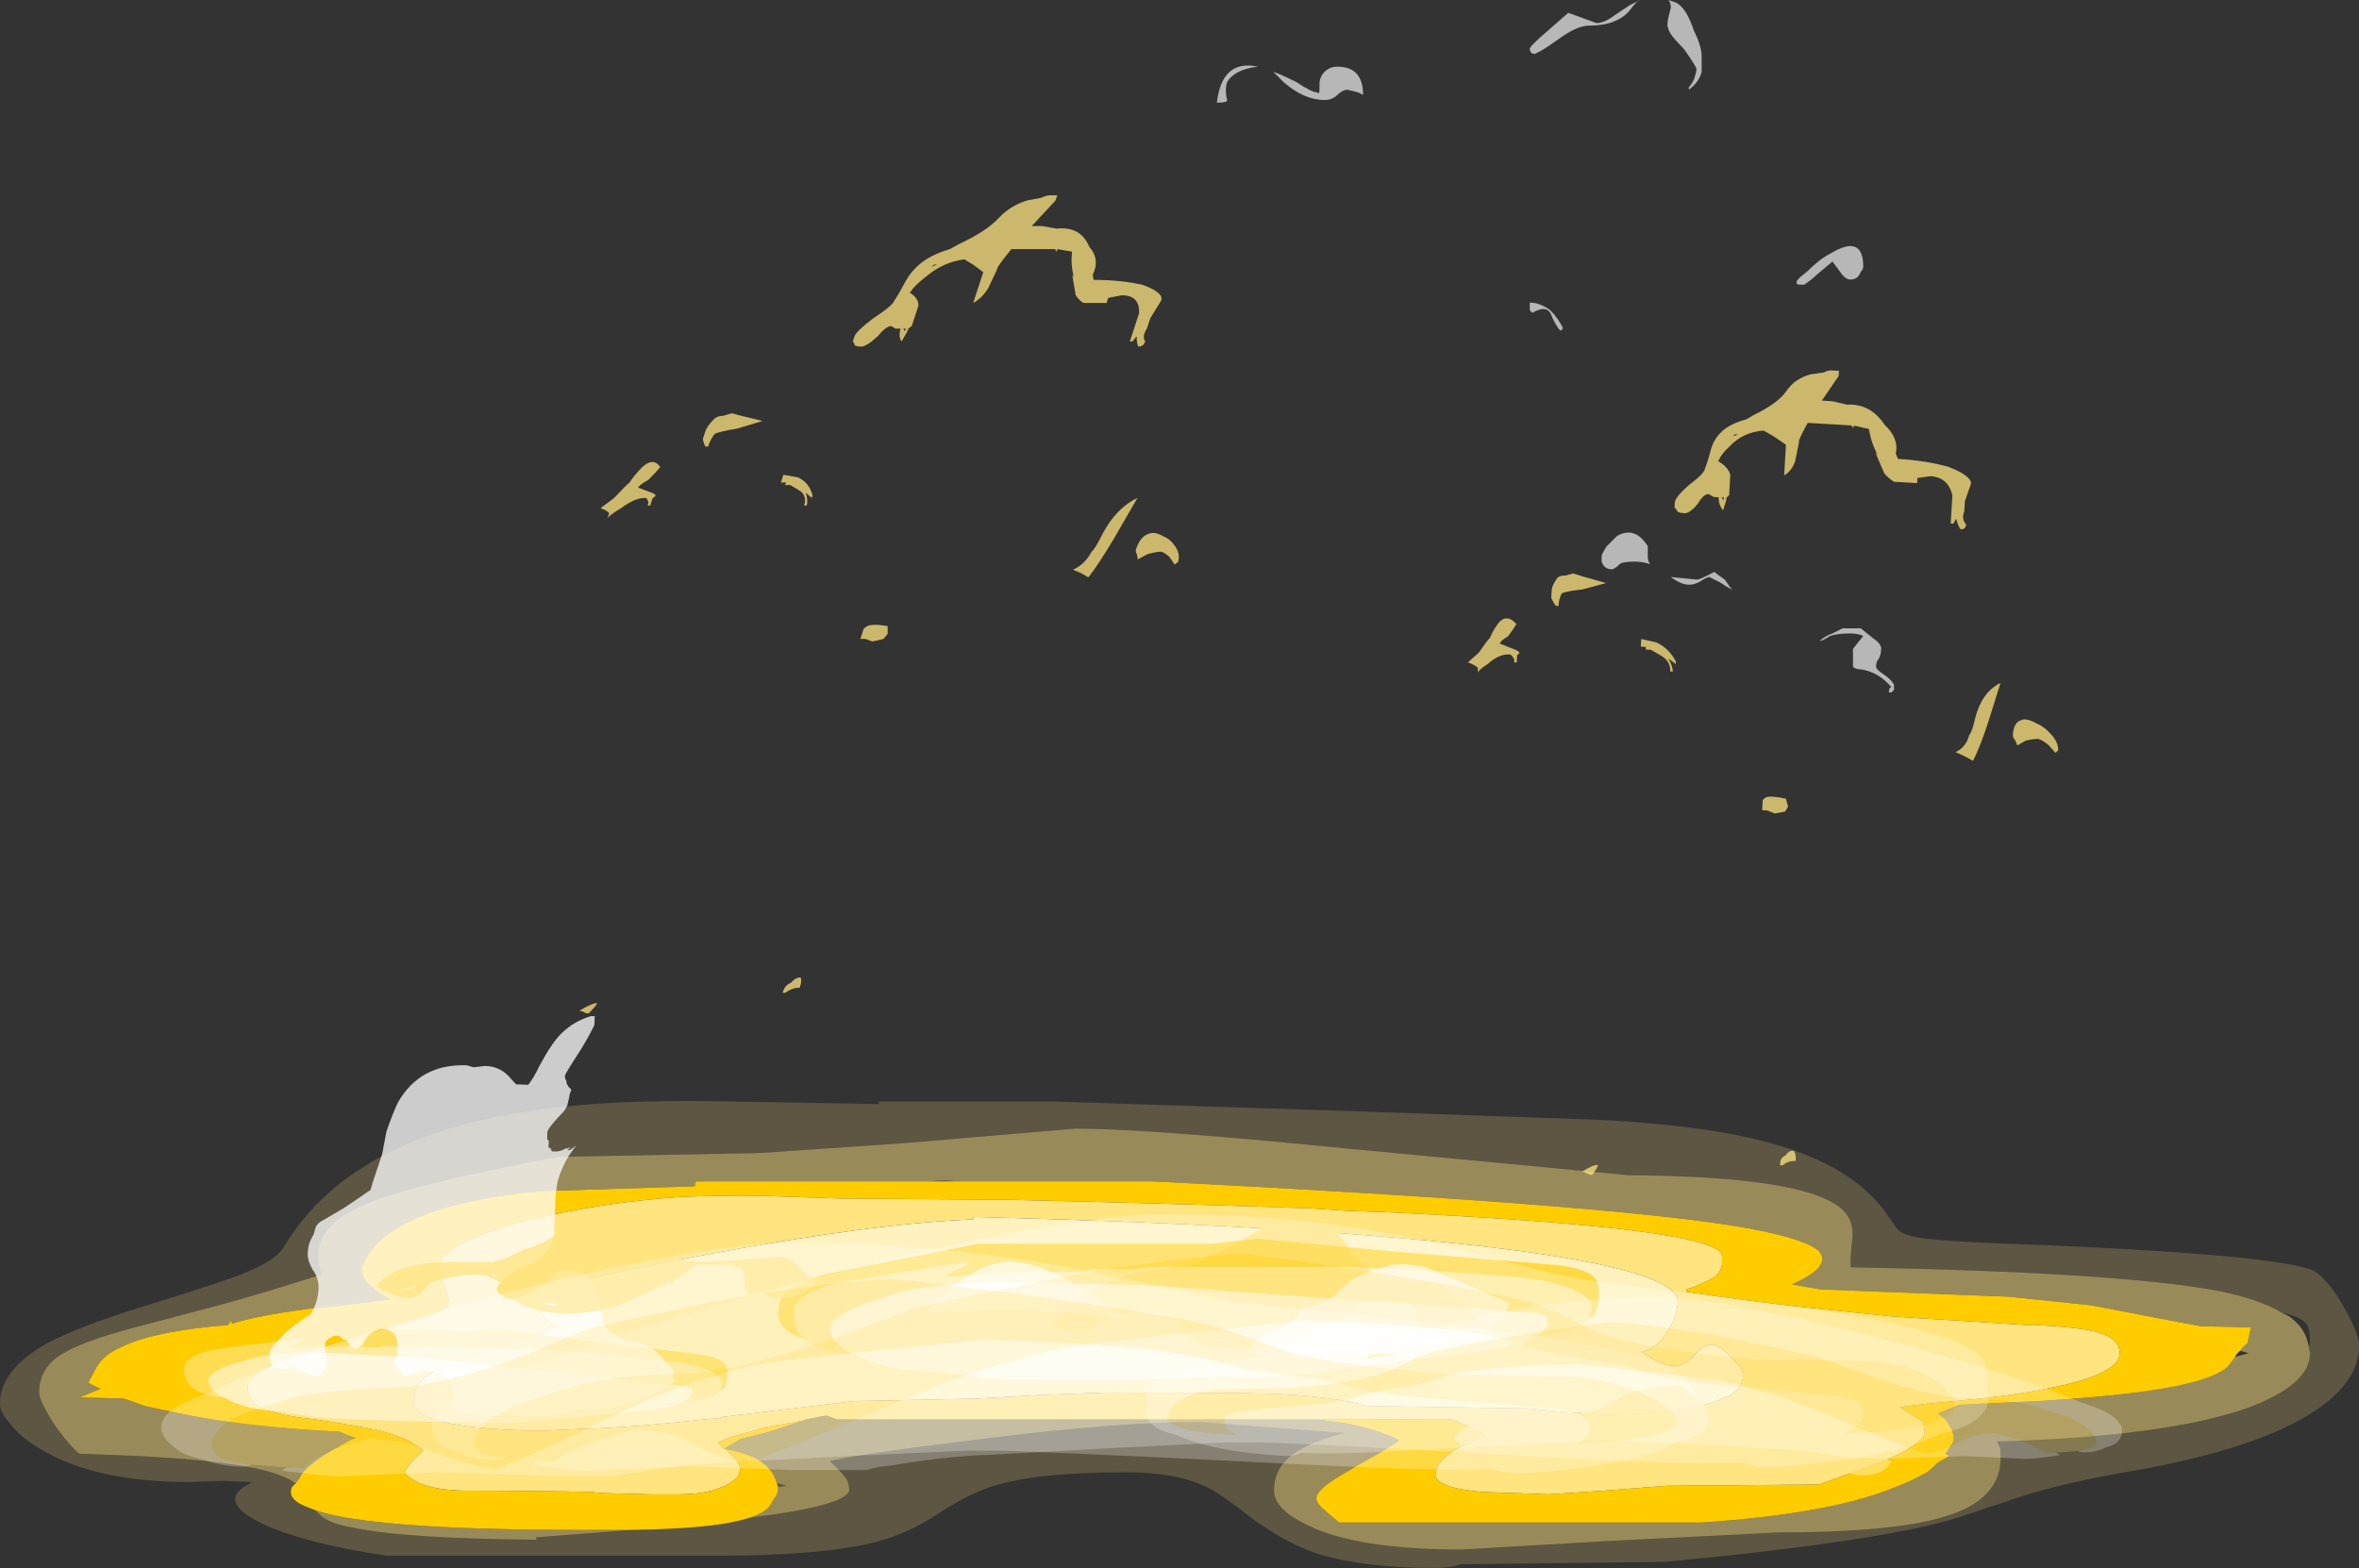 <?xml version="1.0" encoding="UTF-8" standalone="no"?>
<svg xmlns:ffdec="https://www.free-decompiler.com/flash" xmlns:xlink="http://www.w3.org/1999/xlink" ffdec:objectType="frame" height="214.0px" width="321.9px" xmlns="http://www.w3.org/2000/svg">
  <rect width="100%" height="100%" fill="#333333" stroke="none"/>
  <g transform="matrix(1.0, 0.0, 0.0, 1.0, 141.4, 183.45)">
    <use ffdec:characterId="2421" height="10.4" transform="matrix(0.016, 0.0, 0.0, 0.014, -59.825, 6.55)" width="9.2" xlink:href="#shape0"/>
    <use ffdec:characterId="3263" height="19.05" transform="matrix(3.35, 0.0, 0.0, 3.35, -141.419, -33.273)" width="96.1" xlink:href="#shape1"/>
    <use ffdec:characterId="3310" height="2.5" transform="matrix(7.0, 0.0, -2.297, 7.0, 6.742, -16.8)" width="8.4" xlink:href="#shape2"/>
    <use ffdec:characterId="3306" height="0.0" transform="matrix(7.0, 0.0, 0.0, 7.0, 68.95, -5.95)" width="0.1" xlink:href="#shape3"/>
    <use ffdec:characterId="3307" height="2.75" transform="matrix(7.0, 0.0, 0.0, 7.0, -35.2, -14.4)" width="16.0" xlink:href="#shape4"/>
    <use ffdec:characterId="3319" height="26.45" transform="matrix(7.0, 0.0, 0.0, 7.0, -15.25, -183.45)" width="18.9" xlink:href="#shape5"/>
    <use ffdec:characterId="3309" height="0.0" transform="matrix(7.0, 0.0, 0.0, 7.0, 68.95, -5.95)" width="0.1" xlink:href="#shape6"/>
    <use ffdec:characterId="3323" height="21.8" transform="matrix(6.979, 0.405, -0.405, 6.979, 61.387, -135.634)" width="11.6" xlink:href="#shape7"/>
    <use ffdec:characterId="3307" height="2.75" transform="matrix(4.717, 0.167, -0.167, 4.717, -117.436, -3.577)" width="16.0" xlink:href="#shape4"/>
    <use ffdec:characterId="3315" height="11.65" transform="matrix(4.717, 0.167, -0.167, 4.717, -102.936, -46.274)" width="11.8" xlink:href="#shape8"/>
    <use ffdec:characterId="3323" height="21.8" transform="matrix(7.0, 0.0, -2.297, 7.0, -45.43, -156.8)" width="11.6" xlink:href="#shape7"/>
    <use ffdec:characterId="3264" height="17.05" transform="matrix(3.35, 0.002, 0.3, 2.056, -86.856, -17.806)" width="63.7" xlink:href="#shape9"/>
    <use ffdec:characterId="3264" height="17.05" transform="matrix(3.35, 0.002, 1.29, 1.872, -137.4, -13.892)" width="63.7" xlink:href="#shape9"/>
    <use ffdec:characterId="3264" height="17.05" transform="matrix(-2.1, -9.0E-4, -0.142, 1.293, 150.274, -6.374)" width="63.7" xlink:href="#shape9"/>
  </g>
  <defs>
    <g id="shape0" transform="matrix(1.0, 0.0, 0.0, 1.0, 4.6, 10.4)">
      <path d="M2.25 -1.85 Q-1.3 2.2 -3.65 -2.65 -6.8 -9.2 0.4 -10.4 7.75 -8.1 2.25 -1.85" fill="#ffffff" fill-rule="evenodd" stroke="none"/>
    </g>
    <g id="shape1" transform="matrix(1.0, 0.0, 0.0, 1.0, 42.05, 12.35)">
      <path d="M11.6 0.65 L17.1 0.65 Q17.8 0.9 18.5 1.3 18.1 1.45 17.75 1.65 17.45 1.75 17.2 1.9 16.45 2.4 16.45 2.8 L16.45 3.0 16.5 3.1 Q16.6 3.2 16.8 3.3 17.25 3.5 18.3 3.6 L21.05 3.7 23.3 3.55 25.85 3.35 32.05 3.3 Q34.3 2.5 34.9 2.25 36.25 1.65 36.35 1.2 L36.35 1.15 Q36.35 0.8 36.2 0.65 L36.15 0.65 35.9 0.5 35.35 0.15 35.65 0.1 36.5 0.0 37.6 -0.1 Q39.8 -0.3 41.3 -0.6 L41.8 -0.7 Q44.3 -1.25 44.3 -2.05 44.3 -2.65 43.4 -2.9 42.75 -3.1 40.85 -3.2 L40.45 -3.2 38.15 -3.35 36.5 -3.45 35.0 -3.55 31.2 -3.95 Q28.95 -4.2 26.65 -4.55 L26.65 -4.65 26.95 -4.75 Q27.7 -5.05 27.9 -5.25 28.05 -5.4 28.1 -5.65 L28.1 -6.0 Q28.1 -7.15 14.25 -7.8 L12.8 -7.85 11.35 -7.95 Q5.55 -8.15 -0.95 -8.3 L-7.8 -8.35 -10.7 -8.45 Q-12.7 -8.5 -14.55 -8.4 -17.15 -8.2 -19.5 -7.7 -21.65 -7.25 -22.95 -6.65 -24.1 -6.1 -24.15 -5.65 L-24.15 -5.6 Q-24.15 -5.4 -23.95 -4.85 -23.75 -4.3 -23.75 -4.1 -23.75 -3.8 -25.05 -3.4 L-27.85 -2.6 Q-31.95 -1.55 -31.95 -0.65 -31.95 -0.4 -31.85 -0.25 L-31.75 -0.1 Q-31.55 0.15 -31.15 0.25 -30.6 0.5 -29.2 0.65 -27.5 0.9 -26.85 1.05 L-26.8 1.05 Q-25.95 1.25 -25.35 1.55 L-24.8 1.9 -25.25 2.35 Q-25.55 2.7 -25.55 2.85 -24.9 3.55 -22.95 3.55 -20.55 3.55 -18.0 3.6 L-17.5 3.65 -15.5 3.7 -14.4 3.7 Q-13.65 3.7 -13.05 3.55 -12.75 3.45 -12.5 3.35 -12.15 3.15 -12.0 3.0 -11.9 2.8 -11.9 2.65 -11.9 2.45 -12.2 2.15 L-12.5 1.85 -12.05 1.95 -11.7 2.05 Q-10.95 2.3 -10.6 2.8 -10.5 2.95 -10.45 3.1 L-10.4 3.25 -10.35 3.4 -10.35 3.45 Q-10.35 3.6 -10.45 3.8 L-10.5 3.85 Q-10.65 4.15 -10.8 4.3 -11.05 4.5 -11.5 4.65 L-11.85 4.75 Q-13.15 5.1 -16.3 5.15 L-18.4 5.15 Q-26.8 5.15 -29.2 4.35 L-29.7 4.15 Q-30.35 3.85 -30.15 3.4 L-30.0 3.25 -29.85 3.05 Q-29.75 2.8 -29.45 2.55 -29.0 2.15 -28.15 1.7 L-27.8 1.5 -27.55 1.4 Q-27.9 1.3 -28.2 1.15 -32.15 0.95 -34.75 0.4 L-36.15 0.1 -36.7 -0.1 -37.0 -0.2 -38.8 -0.25 -37.95 -0.6 Q-38.2 -0.7 -38.45 -0.85 L-38.1 -1.5 Q-37.8 -2.0 -37.1 -2.3 -35.8 -2.95 -32.75 -3.2 -32.65 -3.4 -32.6 -3.35 L-32.6 -3.25 Q-31.7 -3.55 -29.55 -3.85 L-28.5 -3.95 -27.65 -4.05 -26.85 -4.15 -26.15 -4.25 Q-26.5 -4.4 -26.7 -4.6 -27.1 -4.85 -27.2 -5.1 -27.4 -5.4 -27.25 -5.65 L-27.05 -6.05 -26.75 -6.45 Q-25.15 -8.15 -20.05 -8.65 L-13.75 -8.85 -13.7 -9.05 -4.55 -9.05 -3.1 -9.05 4.9 -9.05 Q22.85 -8.15 28.5 -7.25 31.3 -6.8 32.0 -6.25 L32.05 -6.2 Q32.6 -5.6 30.95 -4.85 L32.1 -4.65 39.8 -4.35 43.15 -4.0 46.0 -3.45 47.6 -3.15 49.65 -3.1 49.5 -2.45 Q49.35 -2.35 49.2 -2.15 L49.05 -2.0 49.0 -1.9 48.7 -1.5 Q48.1 -0.95 46.0 -0.6 44.25 -0.3 41.0 -0.1 L37.75 0.05 36.9 0.4 37.15 0.6 Q37.65 1.2 37.5 1.6 L37.2 2.05 37.3 2.1 37.35 2.15 36.9 2.4 Q36.7 2.6 36.45 2.8 35.85 3.15 35.05 3.45 32.45 4.5 27.25 4.85 L12.5 4.85 11.8 4.25 Q11.5 3.95 11.6 3.75 11.7 3.5 12.15 3.2 12.5 2.95 13.05 2.65 L13.2 2.55 Q14.65 1.75 14.95 1.5 14.1 1.05 12.75 0.8 L11.6 0.65 M-12.55 1.85 L-12.8 1.6 Q-12.5 1.4 -11.85 1.25 L-10.8 0.95 -9.35 0.7 -9.2 0.65 -10.7 1.15 -11.9 1.45 -12.55 1.85 M-8.45 0.5 L-8.35 0.5 -8.45 0.5" fill="#ffcc00" fill-rule="evenodd" stroke="none"/>
      <path d="M0.35 -0.35 L3.0 -0.45 Q8.45 -0.45 9.7 -0.4 12.25 -0.3 13.65 0.1 L20.2 0.2 21.75 0.35 23.35 0.45 Q26.45 0.45 27.85 -0.1 28.95 -0.45 28.95 -1.1 28.95 -1.35 28.85 -1.5 L28.7 -1.65 Q28.05 -2.4 27.65 -2.4 27.4 -2.4 27.0 -2.0 26.6 -1.55 26.3 -1.55 25.7 -1.45 24.85 -2.1 25.5 -2.25 25.95 -3.05 26.3 -3.7 26.3 -4.15 26.3 -5.4 19.2 -6.3 11.65 -7.25 -2.4 -7.6 L-2.4 -7.5 Q-6.35 -7.35 -13.1 -6.1 -16.35 -5.5 -18.1 -5.05 -20.1 -4.5 -20.1 -4.15 L-20.05 -3.95 Q-19.95 -3.4 -19.35 -3.15 -20.1 -2.8 -21.3 -2.4 L-23.2 -1.8 Q-25.05 -1.2 -25.15 -0.4 L-25.15 -0.3 Q-25.2 -0.15 -25.2 0.0 -25.15 0.25 -24.8 0.45 -23.85 1.0 -20.65 1.1 L-19.75 1.1 -18.75 1.05 Q-16.5 1.0 -13.4 0.65 L-12.8 0.6 -12.65 0.55 -7.25 -0.1 -2.25 -0.2 0.35 -0.35 M-12.5 1.85 L-12.2 2.15 Q-11.9 2.45 -11.9 2.65 -11.9 2.8 -12.0 3.0 -12.15 3.15 -12.5 3.35 -12.75 3.45 -13.05 3.55 -13.65 3.7 -14.4 3.7 L-15.5 3.7 -17.5 3.65 -18.0 3.6 Q-20.55 3.55 -22.95 3.55 -24.9 3.55 -25.55 2.85 -25.55 2.7 -25.25 2.35 L-24.8 1.9 -25.35 1.55 Q-25.95 1.25 -26.8 1.05 L-26.85 1.05 Q-27.5 0.9 -29.2 0.65 -30.6 0.5 -31.15 0.25 -31.55 0.15 -31.75 -0.1 L-31.85 -0.25 Q-31.95 -0.4 -31.95 -0.65 -31.95 -1.55 -27.85 -2.6 L-25.05 -3.4 Q-23.75 -3.8 -23.75 -4.1 -23.75 -4.3 -23.95 -4.85 -24.15 -5.4 -24.15 -5.6 L-24.15 -5.65 Q-24.1 -6.1 -22.95 -6.65 -21.65 -7.25 -19.5 -7.7 -17.15 -8.2 -14.55 -8.4 -12.7 -8.5 -10.7 -8.45 L-7.8 -8.35 -0.95 -8.3 Q5.55 -8.15 11.35 -7.95 L12.8 -7.85 14.25 -7.8 Q28.1 -7.15 28.1 -6.0 L28.1 -5.65 Q28.05 -5.4 27.9 -5.25 27.7 -5.05 26.95 -4.75 L26.65 -4.65 26.65 -4.55 Q28.95 -4.2 31.2 -3.95 L35.0 -3.55 36.5 -3.45 38.15 -3.35 40.45 -3.2 40.85 -3.2 Q42.75 -3.1 43.4 -2.9 44.3 -2.65 44.3 -2.05 44.3 -1.25 41.8 -0.7 L41.3 -0.6 Q39.8 -0.3 37.6 -0.1 L36.5 0.0 35.65 0.1 35.35 0.15 35.9 0.5 36.15 0.65 36.2 0.65 Q36.35 0.8 36.35 1.15 L36.35 1.2 Q36.25 1.65 34.9 2.25 34.3 2.5 32.05 3.3 L25.85 3.35 23.3 3.55 21.05 3.7 18.3 3.6 Q17.25 3.5 16.8 3.3 16.6 3.2 16.5 3.1 L16.45 3.0 16.45 2.8 Q16.45 2.4 17.2 1.9 17.45 1.75 17.75 1.65 18.1 1.45 18.5 1.3 17.8 0.9 17.1 0.65 L11.6 0.65 -7.95 0.65 Q-8.2 0.55 -8.35 0.5 L-8.45 0.5 -9.2 0.65 -9.35 0.7 -10.8 0.95 -11.85 1.25 Q-12.5 1.4 -12.8 1.6 L-12.55 1.85 -12.5 1.85" fill="#ffe47f" fill-rule="evenodd" stroke="none"/>
      <path d="M0.35 -0.35 L-2.25 -0.2 -7.25 -0.1 -12.65 0.55 -12.8 0.6 -13.4 0.65 Q-16.5 1.0 -18.75 1.05 L-19.75 1.1 -20.65 1.1 Q-23.85 1.0 -24.8 0.45 -25.15 0.25 -25.2 0.0 -25.2 -0.15 -25.15 -0.3 L-25.15 -0.4 Q-25.05 -1.2 -23.2 -1.8 L-21.3 -2.4 Q-20.1 -2.8 -19.35 -3.15 -19.95 -3.4 -20.05 -3.95 L-20.1 -4.15 Q-20.1 -4.5 -18.1 -5.05 -16.35 -5.5 -13.1 -6.1 -6.35 -7.35 -2.4 -7.5 L-2.4 -7.6 Q11.65 -7.25 19.2 -6.3 26.3 -5.4 26.3 -4.15 26.3 -3.7 25.95 -3.05 25.5 -2.25 24.85 -2.1 25.7 -1.45 26.3 -1.55 26.6 -1.55 27.0 -2.0 27.4 -2.4 27.65 -2.4 28.05 -2.4 28.7 -1.65 L28.85 -1.5 Q28.95 -1.35 28.95 -1.1 28.95 -0.45 27.85 -0.1 26.45 0.45 23.35 0.45 L21.75 0.35 20.2 0.2 13.65 0.1 Q12.25 -0.3 9.7 -0.4 8.45 -0.45 3.0 -0.45 L0.35 -0.35" fill="#fff2bf" fill-rule="evenodd" stroke="none"/>
      <path d="M11.6 0.65 L12.75 0.8 Q14.1 1.05 14.95 1.5 14.65 1.75 13.2 2.55 L13.05 2.65 Q12.5 2.95 12.15 3.2 11.7 3.5 11.6 3.75 11.5 3.95 11.8 4.25 L12.5 4.85 27.25 4.85 Q32.45 4.5 35.05 3.45 35.85 3.15 36.45 2.8 36.7 2.6 36.9 2.4 L37.35 2.15 37.3 2.1 37.2 2.05 37.5 1.6 Q37.65 1.2 37.15 0.6 L36.9 0.4 37.75 0.05 41.0 -0.1 Q44.25 -0.3 46.0 -0.6 48.1 -0.95 48.7 -1.5 L49.0 -1.9 49.55 -2.05 49.2 -2.15 Q49.35 -2.35 49.5 -2.45 L49.65 -3.1 47.6 -3.15 46.0 -3.45 43.15 -4.0 39.8 -4.35 32.1 -4.65 30.95 -4.85 Q32.6 -5.6 32.05 -6.2 L32.0 -6.25 Q31.3 -6.8 28.5 -7.25 22.85 -8.15 4.9 -9.05 L-3.1 -9.05 Q-3.5 -9.1 -4.25 -9.05 L-4.55 -9.05 -13.7 -9.05 -13.75 -8.85 -20.05 -8.65 Q-25.15 -8.15 -26.75 -6.45 L-27.05 -6.05 -27.25 -5.65 Q-27.4 -5.4 -27.2 -5.1 -27.1 -4.85 -26.7 -4.6 -26.5 -4.4 -26.15 -4.25 L-26.85 -4.15 -27.65 -4.05 -28.5 -3.95 -29.55 -3.85 Q-31.7 -3.55 -32.6 -3.25 L-32.6 -3.35 Q-32.65 -3.4 -32.75 -3.2 -35.8 -2.95 -37.1 -2.3 -37.8 -2.0 -38.1 -1.5 L-38.45 -0.85 Q-38.2 -0.7 -37.95 -0.6 L-38.8 -0.25 -37.0 -0.2 -36.7 -0.1 -36.15 0.1 -34.75 0.4 Q-32.15 0.95 -28.2 1.15 -27.9 1.3 -27.55 1.4 L-27.8 1.5 -28.15 1.7 Q-29.0 2.15 -29.45 2.55 -29.75 2.8 -29.85 3.05 L-30.0 3.25 Q-30.35 3.0 -31.0 2.8 -33.05 2.2 -38.8 2.05 -39.15 1.8 -39.8 0.9 -40.45 -0.1 -40.45 -0.45 -40.45 -1.35 -39.7 -1.9 -38.85 -2.5 -36.55 -3.1 L-33.15 -4.0 Q-31.65 -4.4 -28.95 -5.25 -29.25 -6.2 -28.85 -6.85 -28.45 -7.55 -27.3 -8.05 -25.45 -8.9 -19.3 -10.05 L-11.2 -10.2 -5.3 -10.6 1.75 -11.2 Q4.65 -11.2 12.7 -10.4 L24.3 -9.3 Q31.7 -9.25 33.05 -7.85 33.5 -7.4 33.4 -6.65 33.3 -5.7 33.35 -5.55 44.2 -5.35 48.25 -4.6 50.0 -4.25 50.9 -3.7 L51.2 -3.55 Q51.9 -3.05 52.0 -2.3 L52.05 -2.05 Q52.05 -0.75 49.45 0.2 46.15 1.35 39.3 1.55 L39.4 1.75 Q39.45 1.8 39.45 2.2 39.45 3.8 37.5 4.5 35.45 5.25 30.45 5.25 L23.5 5.6 17.5 5.95 Q13.2 5.95 11.2 4.95 9.85 4.3 9.85 3.55 9.85 2.8 10.35 2.3 10.95 1.7 12.35 1.3 L12.7 1.2 9.4 0.95 6.85 0.75 Q3.35 0.75 -2.5 1.5 -7.35 2.1 -8.25 2.35 -7.8 2.75 -7.55 3.1 -7.45 3.35 -7.45 3.5 -7.45 4.15 -11.5 4.65 -11.05 4.5 -10.8 4.3 -10.65 4.15 -10.5 3.85 L-10.45 3.8 Q-10.35 3.6 -10.35 3.45 L-10.35 3.4 -10.0 3.35 -10.4 3.25 -10.45 3.1 Q-10.5 2.95 -10.6 2.8 -10.95 2.3 -11.7 2.05 L-12.05 1.95 -12.5 1.85 -12.55 1.85 -11.9 1.45 -10.7 1.15 -9.2 0.65 -8.45 0.5 -8.35 0.5 Q-8.2 0.55 -7.95 0.65 L11.6 0.65 M-29.2 4.35 Q-26.8 5.15 -18.4 5.15 L-16.3 5.15 -20.2 5.45 -20.2 5.55 Q-25.65 5.5 -27.7 5.05 -28.6 4.9 -29.0 4.55 L-29.2 4.35" fill="#ffe47f" fill-opacity="0.502" fill-rule="evenodd" stroke="none"/>
      <path d="M-30.0 3.25 L-30.15 3.4 Q-30.35 3.85 -29.7 4.15 L-29.2 4.35 -29.0 4.55 Q-28.6 4.9 -27.7 5.05 -25.65 5.5 -20.2 5.55 L-20.2 5.45 -16.3 5.15 Q-13.15 5.1 -11.85 4.75 L-11.5 4.65 Q-7.45 4.15 -7.45 3.5 -7.45 3.35 -7.55 3.1 -7.8 2.75 -8.25 2.35 -7.35 2.1 -2.5 1.5 3.35 0.75 6.85 0.75 L9.4 0.95 12.7 1.2 12.35 1.3 Q10.95 1.7 10.35 2.3 9.85 2.8 9.85 3.55 9.85 4.3 11.2 4.95 13.2 5.95 17.5 5.95 L23.5 5.6 30.45 5.25 Q35.45 5.25 37.5 4.5 39.45 3.8 39.45 2.2 39.45 1.8 39.4 1.75 L39.3 1.55 Q46.15 1.35 49.45 0.2 52.05 -0.75 52.05 -2.05 L52.0 -2.3 52.05 -2.5 Q52.05 -3.05 51.9 -3.25 51.65 -3.55 50.9 -3.7 50.0 -4.25 48.25 -4.6 44.2 -5.35 33.35 -5.55 33.3 -5.7 33.4 -6.65 33.5 -7.4 33.05 -7.85 31.7 -9.25 24.3 -9.3 L12.7 -10.4 Q4.65 -11.2 1.75 -11.2 L-5.3 -10.6 -11.2 -10.2 -19.3 -10.05 Q-25.45 -8.9 -27.3 -8.05 -28.45 -7.55 -28.85 -6.85 -29.25 -6.2 -28.95 -5.25 -31.65 -4.4 -33.15 -4.0 L-36.55 -3.1 Q-38.85 -2.5 -39.7 -1.9 -40.45 -1.35 -40.45 -0.45 -40.45 -0.1 -39.8 0.9 -39.15 1.8 -38.8 2.05 -33.05 2.2 -31.0 2.8 -30.35 3.0 -30.0 3.25 M-10.35 3.4 L-10.4 3.25 -10.0 3.35 -10.35 3.4 M13.35 -11.9 L23.25 -11.55 Q27.85 -11.3 30.45 -10.5 33.45 -9.6 34.75 -7.8 L35.2 -7.15 Q35.4 -6.9 35.9 -6.8 36.7 -6.6 41.3 -6.45 46.05 -6.25 49.15 -5.95 51.9 -5.65 52.3 -5.35 52.9 -4.9 53.5 -3.8 54.05 -2.8 54.05 -2.35 54.05 -0.9 52.25 0.3 50.0 1.8 45.1 2.7 42.1 3.2 40.25 3.8 L37.7 4.65 Q34.7 5.6 25.8 6.45 L17.45 6.55 Q17.05 6.7 16.4 6.7 13.45 6.7 11.55 6.1 10.3 5.65 9.05 4.75 7.65 3.65 7.1 3.4 5.85 2.8 3.85 2.8 0.25 2.8 -1.55 3.35 -2.55 3.65 -3.85 4.5 -5.05 5.3 -6.4 5.65 -8.6 6.2 -12.8 6.2 L-26.3 6.2 Q-29.7 5.7 -31.45 4.85 -33.25 3.95 -31.85 3.25 L-31.8 3.2 -33.0 3.15 -34.3 3.2 Q-38.2 3.2 -40.4 1.85 -41.2 1.4 -41.65 0.8 -42.05 0.35 -42.05 0.0 -42.05 -1.25 -40.4 -2.3 -39.2 -3.0 -36.7 -3.8 -33.95 -4.65 -32.8 -5.05 -30.9 -5.7 -30.5 -6.35 -27.6 -11.25 -19.0 -12.1 -16.2 -12.4 -12.05 -12.3 -6.5 -12.2 -6.25 -12.2 L-6.25 -12.3 1.0 -12.3 13.35 -11.9" fill="#ffe47f" fill-opacity="0.2" fill-rule="evenodd" stroke="none"/>
    </g>
    <g id="shape2" transform="matrix(1.0, 0.0, 0.0, 1.0, 4.2, 2.5)">
      <path d="M0.8 -2.25 Q1.0 -2.1 1.15 -1.9 1.35 -1.75 1.6 -1.6 1.95 -1.35 2.1 -1.35 L3.1 -1.3 3.2 -1.2 Q3.25 -1.15 3.4 -1.1 L3.85 -0.75 Q4.05 -0.6 4.2 -0.55 4.2 -0.5 4.15 -0.45 3.95 -0.3 3.65 -0.3 3.45 -0.3 3.3 -0.4 L3.1 -0.4 Q3.05 -0.35 3.0 -0.35 L2.95 -0.45 Q2.9 -0.5 2.85 -0.65 2.8 -0.75 2.75 -0.85 L2.65 -0.9 Q2.55 -0.95 2.3 -0.95 L1.8 -0.95 1.6 -0.75 Q1.5 -0.65 1.45 -0.6 L1.35 -0.6 1.4 -0.7 1.3 -0.55 Q1.15 -0.5 1.05 -0.4 L1.0 -0.4 Q0.4 0.0 -0.35 0.0 -1.0 0.0 -1.4 -0.2 -1.7 -0.35 -1.7 -0.45 L-1.7 -0.5 -1.8 -0.55 Q-2.1 -0.7 -2.25 -0.75 L-2.55 -0.75 Q-3.05 -0.7 -3.25 -0.6 -3.3 -0.55 -3.35 -0.45 -3.45 -0.3 -3.6 -0.3 -3.75 -0.3 -4.0 -0.4 L-4.1 -0.45 -4.15 -0.4 -4.15 -0.45 -4.2 -0.5 Q-4.05 -0.85 -3.75 -1.05 -3.4 -1.3 -3.05 -1.45 -2.6 -1.55 -1.9 -1.65 -1.8 -1.65 -1.5 -1.85 L-1.15 -2.05 -0.8 -2.3 Q-0.5 -2.5 -0.05 -2.5 0.4 -2.5 0.8 -2.25 M-3.85 -0.45 L-3.8 -0.45 Q-3.6 -0.45 -3.5 -0.55 -3.65 -0.5 -3.85 -0.45 M-2.05 -0.75 L-2.15 -0.75 -2.0 -0.7 -2.05 -0.75 M-0.95 -0.2 L-0.75 -0.15 -0.65 -0.15 -0.75 -0.2 -0.95 -0.2" fill="#ffe47f" fill-rule="evenodd" stroke="none"/>
    </g>
    <g id="shape3" transform="matrix(1.0, 0.0, 0.0, 1.0, -9.85, 0.85)">
      <path d="M9.95 -0.85 L9.95 -0.85" fill="#ffffff" fill-rule="evenodd" stroke="none"/>
    </g>
    <g id="shape4" transform="matrix(1.0, 0.0, 0.0, 1.0, 3.25, 2.35)">
      <path d="M-1.8 -0.1 Q-2.0 -0.2 -2.1 -0.3 -2.25 -0.45 -2.25 -0.6 -2.25 -0.65 -2.2 -0.7 -2.05 -0.95 -1.2 -1.2 -0.8 -1.35 -0.35 -1.4 L0.05 -1.45 Q0.55 -1.5 1.1 -1.5 L3.9 -1.45 7.3 -1.2 11.55 -0.9 11.6 -0.9 Q11.65 -0.85 11.7 -0.85 11.75 -0.85 11.75 -0.7 11.75 -0.65 11.7 -0.6 11.65 -0.5 11.5 -0.45 11.15 -0.25 10.4 -0.15 L6.55 0.35 5.25 0.35 3.9 0.4 2.3 0.4 Q0.7 0.4 0.65 0.35 L0.35 0.3 Q0.0 0.3 0.0 0.25 -1.15 0.25 -1.75 -0.1 L-1.8 -0.1 M8.25 0.0 L8.4 -0.05 8.5 -0.05 8.8 -0.1 8.85 -0.1 8.25 -0.1 8.25 0.0 M1.35 0.2 L1.35 0.2 M-0.2 0.05 L-0.2 0.05" fill="#ffffff" fill-opacity="0.647" fill-rule="evenodd" stroke="none"/>
      <path d="M12.55 -0.8 Q12.6 -0.9 12.6 -1.0 12.6 -1.35 11.55 -1.55 10.4 -1.7 7.55 -1.8 L4.15 -1.8 3.55 -1.75 2.9 -1.75 2.65 -1.7 1.75 -1.7 0.0 -1.6 Q0.1 -1.7 0.25 -1.75 L0.45 -1.85 0.45 -1.9 -2.0 -1.5 Q-2.95 -1.3 -2.95 -0.9 -2.95 -0.6 -2.8 -0.45 L-2.75 -0.4 Q-3.25 -0.55 -3.25 -0.9 -3.25 -1.2 -3.05 -1.35 -2.85 -1.5 -2.35 -1.65 -2.15 -1.7 0.65 -2.25 L5.2 -2.25 6.1 -2.35 8.75 -2.1 11.75 -1.85 Q12.45 -1.8 12.65 -1.6 12.75 -1.5 12.75 -1.3 12.75 -1.0 12.65 -0.85 L12.55 -0.8" fill="#ffcc00" fill-opacity="0.647" fill-rule="evenodd" stroke="none"/>
      <path d="M-2.75 -0.4 L-2.8 -0.45 Q-2.95 -0.6 -2.95 -0.9 -2.95 -1.3 -2.0 -1.5 L0.45 -1.9 0.45 -1.85 0.25 -1.75 Q0.1 -1.7 0.0 -1.6 L1.75 -1.7 2.65 -1.7 2.9 -1.75 3.55 -1.75 4.15 -1.8 7.55 -1.8 Q10.4 -1.7 11.55 -1.55 12.6 -1.35 12.6 -1.0 12.6 -0.9 12.55 -0.8 12.5 -0.75 12.4 -0.65 12.15 -0.55 11.6 -0.45 L11.5 -0.45 Q11.65 -0.5 11.7 -0.6 11.75 -0.65 11.75 -0.7 11.75 -0.85 11.7 -0.85 11.65 -0.85 11.6 -0.9 L11.55 -0.9 7.3 -1.2 3.9 -1.45 1.1 -1.5 Q0.55 -1.5 0.05 -1.45 L-0.35 -1.4 Q-0.8 -1.35 -1.2 -1.2 -2.05 -0.95 -2.2 -0.7 -2.25 -0.65 -2.25 -0.6 -2.25 -0.45 -2.1 -0.3 -2.0 -0.2 -1.8 -0.1 -2.5 -0.15 -2.75 -0.4 M8.25 0.0 L8.25 -0.1 8.85 -0.1 8.8 -0.1 8.5 -0.05 8.4 -0.05 8.25 0.0" fill="#ffe47f" fill-opacity="0.647" fill-rule="evenodd" stroke="none"/>
    </g>
    <g id="shape5" transform="matrix(1.0, 0.0, 0.0, 1.0, 0.4, 26.5)">
      <path d="M17.85 -21.2 Q17.8 -21.05 17.65 -21.05 17.55 -21.05 17.45 -21.2 L17.3 -21.4 17.0 -21.15 Q16.9 -21.05 16.75 -20.95 L16.65 -20.95 Q16.6 -20.95 16.6 -21.0 16.6 -21.05 16.8 -21.2 17.05 -21.45 17.25 -21.55 17.9 -21.95 17.9 -21.3 17.9 -21.25 17.85 -21.2 M14.75 -25.4 L14.75 -25.1 Q14.7 -24.9 14.5 -24.75 L14.5 -24.8 Q14.55 -24.85 14.6 -24.95 14.65 -25.1 14.65 -25.15 14.65 -25.2 14.4 -25.55 14.1 -25.85 14.1 -25.95 14.05 -26.0 14.15 -26.35 14.15 -26.45 14.1 -26.5 L14.25 -26.45 Q14.45 -26.35 14.6 -25.9 14.75 -25.6 14.75 -25.4 M13.55 -26.5 Q13.5 -26.5 13.35 -26.3 13.1 -26.0 12.55 -26.0 12.35 -26.0 12.05 -25.8 11.7 -25.55 11.6 -25.5 L11.5 -25.45 Q11.4 -25.45 11.4 -25.55 11.4 -25.6 11.75 -25.9 L12.15 -26.25 12.7 -26.05 Q12.85 -26.05 13.05 -26.2 L13.35 -26.4 13.55 -26.5 M11.45 -20.4 L11.4 -20.45 11.4 -20.6 Q11.6 -20.6 11.8 -20.45 11.95 -20.3 12.05 -20.1 L12.0 -20.05 Q11.9 -20.15 11.8 -20.4 11.7 -20.55 11.45 -20.4 M13.0 -15.4 Q12.85 -15.4 12.8 -15.55 L12.8 -15.65 Q12.8 -15.7 12.9 -15.85 13.0 -15.95 13.1 -16.05 13.45 -16.25 13.7 -15.85 13.7 -15.8 13.7 -15.65 13.7 -15.55 13.75 -15.5 13.6 -15.55 13.45 -15.55 13.2 -15.55 13.15 -15.5 13.05 -15.4 13.0 -15.4 M15.0 -15.35 Q15.05 -15.3 15.2 -15.2 15.3 -15.05 15.35 -15.0 15.25 -15.05 15.1 -15.15 L14.9 -15.25 Q14.85 -15.25 14.7 -15.15 14.6 -15.1 14.5 -15.1 14.35 -15.1 14.15 -15.25 L14.65 -15.2 Q14.7 -15.2 14.8 -15.25 L15.0 -15.35 M17.5 -14.25 L17.85 -14.25 18.1 -14.05 Q18.25 -13.95 18.25 -13.85 18.25 -13.75 18.2 -13.65 18.15 -13.6 18.15 -13.5 18.15 -13.45 18.3 -13.35 18.45 -13.25 18.5 -13.15 L18.5 -13.05 18.45 -13.0 18.4 -13.0 Q18.4 -13.1 18.45 -13.1 18.2 -13.4 17.85 -13.45 17.75 -13.45 17.7 -13.5 17.7 -13.55 17.7 -13.75 17.7 -13.8 17.7 -13.85 L17.9 -14.1 Q17.8 -14.15 17.65 -14.15 17.4 -14.15 17.25 -14.1 17.1 -14.0 17.05 -14.0 17.15 -14.1 17.3 -14.15 L17.5 -14.25 M6.85 -24.9 Q7.15 -24.7 7.25 -24.7 7.3 -24.65 7.3 -24.75 L7.3 -24.85 Q7.3 -25.0 7.4 -25.1 7.5 -25.2 7.65 -25.2 8.15 -25.2 8.15 -24.65 L8.05 -24.7 7.85 -24.75 Q7.75 -24.75 7.65 -24.65 7.55 -24.55 7.4 -24.55 7.0 -24.55 6.6 -24.9 L6.4 -25.1 Q6.55 -25.05 6.85 -24.9 M5.5 -24.55 Q5.5 -24.5 5.35 -24.5 L5.3 -24.5 Q5.4 -25.35 6.1 -25.2 5.65 -25.15 5.5 -24.9 5.45 -24.75 5.5 -24.55 M5.9 -0.1 Q6.05 -0.45 6.3 -0.5 6.7 -0.65 7.0 -1.0 7.45 -1.1 7.55 -1.2 L7.8 -1.45 Q8.0 -1.6 8.25 -1.7 8.4 -1.75 8.75 -1.85 L9.0 -1.85 9.35 -1.8 11.0 -1.1 Q10.95 -0.85 10.6 -0.6 L10.45 -0.45 9.95 -0.35 Q8.5 -0.05 6.85 -0.05 L5.9 -0.1 M4.7 -0.6 L4.7 -0.55 4.65 -0.55 4.65 -0.6 4.7 -0.6 M4.2 -1.05 L4.2 -1.05 M1.25 -1.9 Q1.65 -1.9 2.05 -1.7 2.35 -1.6 2.85 -1.25 3.35 -0.95 3.55 -0.8 L3.6 -0.8 2.55 -0.9 Q1.35 -1.0 0.55 -0.95 L-0.4 -0.9 -0.3 -1.0 Q0.6 -1.9 1.25 -1.9" fill="#ffffff" fill-opacity="0.647" fill-rule="evenodd" stroke="none"/>
    </g>
    <g id="shape6" transform="matrix(1.0, 0.0, 0.0, 1.0, -9.85, 0.85)">
      <path d="M9.95 -0.85 L9.95 -0.85" fill="#ffffff" fill-rule="evenodd" stroke="none"/>
    </g>
    <g id="shape7" transform="matrix(1.0, 0.0, 0.0, 1.0, 4.9, 21.8)">
      <path d="M0.4 -20.85 Q0.85 -21.1 1.0 -21.35 1.15 -21.6 1.45 -21.7 L1.7 -21.75 Q1.8 -21.8 1.85 -21.8 L2.0 -21.8 2.0 -21.7 1.7 -21.2 1.9 -21.2 2.2 -21.15 Q2.65 -21.2 2.95 -20.8 3.25 -20.55 3.2 -20.25 L3.25 -20.15 Q3.8 -20.15 4.25 -20.05 4.7 -19.9 4.7 -19.75 L4.6 -19.4 4.6 -19.2 Q4.55 -19.05 4.65 -18.95 4.65 -18.85 4.55 -18.85 4.5 -18.9 4.45 -19.05 L4.4 -18.95 4.35 -18.95 Q4.35 -19.05 4.35 -19.3 L4.35 -19.5 Q4.25 -19.85 3.9 -19.85 L3.65 -19.8 3.65 -19.7 3.2 -19.7 Q3.1 -19.75 3.0 -19.85 L2.8 -20.25 2.85 -20.2 Q2.7 -20.45 2.65 -20.7 L2.35 -20.75 2.35 -20.7 2.3 -20.75 2.0 -20.75 Q1.55 -20.75 1.5 -20.75 L1.45 -20.75 Q1.35 -20.55 1.3 -20.4 L1.3 -20.35 1.25 -20.0 Q1.2 -19.8 1.05 -19.7 1.05 -19.8 1.05 -20.2 L1.05 -20.3 0.8 -20.45 0.6 -20.55 Q0.2 -20.5 -0.05 -20.2 -0.2 -20.05 -0.25 -19.9 -0.05 -19.8 0.0 -19.65 L0.0 -19.25 -0.05 -19.2 -0.05 -19.15 -0.1 -18.95 Q-0.2 -19.05 -0.2 -19.2 L-0.3 -19.2 -0.4 -19.25 Q-0.5 -19.25 -0.6 -19.05 -0.75 -18.85 -0.85 -18.85 -1.0 -18.85 -1.0 -18.9 L-1.05 -18.95 Q-1.05 -19.0 -1.05 -19.05 -1.05 -19.15 -0.8 -19.4 -0.5 -19.65 -0.5 -19.75 -0.45 -19.9 -0.4 -20.15 -0.35 -20.35 -0.2 -20.5 -0.05 -20.65 0.25 -20.75 L0.4 -20.85 M0.05 -20.45 L0.0 -20.4 0.1 -20.45 0.05 -20.45 M5.3 -15.1 Q5.15 -14.55 5.05 -14.35 L4.95 -14.4 Q4.85 -14.45 4.7 -14.5 4.9 -14.6 4.95 -14.85 5.0 -14.9 5.05 -15.2 5.15 -15.7 5.5 -15.9 L5.3 -15.1 M6.65 -14.6 Q6.6 -14.65 6.5 -14.75 6.35 -14.85 6.3 -14.85 6.2 -14.85 6.05 -14.8 L5.9 -14.7 5.85 -14.8 Q5.8 -14.85 5.8 -14.9 5.8 -15.15 5.95 -15.2 6.05 -15.25 6.25 -15.15 6.4 -15.1 6.55 -14.95 6.7 -14.8 6.7 -14.65 L6.65 -14.6 M1.5 -13.25 L1.45 -13.15 1.25 -13.1 1.1 -13.15 1.0 -13.15 Q1.0 -13.2 1.0 -13.3 L1.0 -13.35 1.05 -13.4 Q1.15 -13.45 1.45 -13.4 L1.5 -13.25 M2.05 -6.35 Q1.9 -6.35 1.8 -6.25 L1.75 -6.25 1.75 -6.3 Q1.75 -6.4 1.85 -6.45 1.9 -6.55 2.0 -6.55 2.05 -6.5 2.05 -6.35 M1.05 -0.4 L1.0 -0.4 Q0.4 0.0 -0.35 0.0 -1.0 0.0 -1.4 -0.2 -1.7 -0.35 -1.7 -0.45 L-1.7 -0.5 -1.8 -0.55 Q-2.1 -0.7 -2.25 -0.75 L-2.55 -0.75 Q-3.05 -0.7 -3.25 -0.6 -3.3 -0.55 -3.35 -0.45 -3.45 -0.3 -3.6 -0.3 -3.75 -0.3 -4.0 -0.4 L-4.1 -0.45 -4.15 -0.4 -4.15 -0.45 -4.2 -0.5 -4.25 -0.5 -4.3 -0.55 Q-4.2 -0.7 -4.05 -0.8 -3.65 -1.0 -3.15 -1.0 L-2.2 -1.0 Q-2.15 -1.0 -1.9 -1.1 L-1.65 -1.25 Q-1.45 -1.3 -1.3 -1.4 L-1.1 -1.55 Q-0.85 -1.75 0.05 -1.85 L0.9 -1.25 Q1.4 -1.0 2.0 -1.0 L3.4 -1.1 Q3.6 -1.1 3.95 -0.8 L4.25 -0.6 Q4.2 -0.5 4.15 -0.45 3.95 -0.3 3.65 -0.3 3.45 -0.3 3.3 -0.4 L3.1 -0.4 Q3.05 -0.35 3.0 -0.35 L2.95 -0.45 Q2.9 -0.5 2.85 -0.65 2.8 -0.75 2.75 -0.85 L2.65 -0.9 Q2.55 -0.95 2.3 -0.95 L1.8 -0.95 1.6 -0.75 Q1.5 -0.65 1.45 -0.6 L1.35 -0.6 1.4 -0.7 1.3 -0.55 Q1.15 -0.5 1.05 -0.4 M-0.45 -19.6 L-0.45 -19.6 M-0.1 -19.2 L-0.15 -19.2 -0.1 -19.15 -0.1 -19.2 M-2.75 -17.25 Q-3.05 -17.2 -3.15 -17.15 -3.2 -17.05 -3.2 -16.9 L-3.25 -16.9 Q-3.3 -16.95 -3.35 -17.05 L-3.35 -17.2 Q-3.35 -17.3 -3.25 -17.45 -3.2 -17.5 -3.1 -17.5 L-2.95 -17.55 -2.75 -17.5 -2.3 -17.4 -2.75 -17.25 M-3.95 -15.9 L-3.95 -15.75 -4.0 -15.75 -4.0 -15.8 Q-4.05 -15.9 -4.1 -15.9 -4.3 -15.9 -4.5 -15.7 -4.7 -15.55 -4.7 -15.5 L-4.7 -15.6 Q-4.75 -15.65 -4.9 -15.7 L-4.7 -15.9 Q-4.55 -16.15 -4.5 -16.2 -4.45 -16.35 -4.35 -16.5 -4.2 -16.7 -4.0 -16.5 -4.05 -16.4 -4.15 -16.25 -4.3 -16.15 -4.3 -16.1 L-4.0 -16.0 Q-3.85 -15.95 -3.95 -15.9 M-0.95 -15.75 Q-0.95 -15.95 -1.15 -16.05 L-1.35 -16.15 -1.45 -16.15 -1.45 -16.2 -1.55 -16.2 -1.55 -16.35 -1.25 -16.3 Q-1.0 -16.2 -0.85 -15.95 L-0.85 -15.9 -1.0 -16.0 Q-0.9 -15.85 -0.9 -15.75 L-0.95 -15.75 M-1.9 -5.85 L-1.95 -5.85 Q-2.05 -5.9 -2.1 -5.9 -1.9 -6.05 -1.8 -6.05 -1.8 -6.0 -1.9 -5.85 M-3.8 -0.45 Q-3.6 -0.45 -3.5 -0.55 -3.65 -0.5 -3.85 -0.45 L-3.8 -0.45 M-2.05 -0.75 L-2.15 -0.75 -2.0 -0.7 -2.05 -0.75 M-0.75 -0.2 L-0.95 -0.2 -0.75 -0.15 -0.65 -0.15 -0.75 -0.2" fill="#ffe47f" fill-opacity="0.749" fill-rule="evenodd" stroke="none"/>
    </g>
    <g id="shape8" transform="matrix(1.0, 0.0, 0.0, 1.0, 0.5, 11.5)">
      <path d="M8.55 -11.5 L8.55 -11.25 Q8.45 -11.0 8.2 -10.55 7.75 -9.8 7.75 -9.75 7.75 -9.65 7.8 -9.6 L7.8 -9.55 7.85 -9.45 7.95 -9.35 7.9 -9.2 7.9 -9.15 7.85 -8.9 Q7.8 -8.75 7.65 -8.6 7.3 -8.2 7.3 -8.1 7.3 -8.0 7.3 -7.9 L7.35 -7.85 7.35 -7.8 Q7.35 -7.7 7.35 -7.65 L7.4 -7.65 7.45 -7.55 7.55 -7.55 Q7.7 -7.55 7.85 -7.65 L7.9 -7.65 8.0 -7.7 7.9 -7.6 7.95 -7.6 Q8.05 -7.65 8.15 -7.75 L7.95 -7.45 Q7.75 -7.1 7.65 -6.7 7.6 -6.4 7.6 -6.0 L7.6 -5.1 7.55 -5.0 Q7.5 -4.75 7.35 -4.6 7.2 -4.35 6.8 -4.2 L6.55 -4.1 6.3 -3.9 Q6.0 -3.65 6.0 -3.5 6.0 -3.45 6.1 -3.35 L6.1 -3.4 6.25 -3.25 6.5 -3.25 Q6.95 -3.35 7.35 -3.7 L7.7 -4.0 7.7 -4.05 Q7.85 -4.15 8.0 -4.15 L8.1 -4.15 Q8.7 -4.15 8.9 -3.45 L9.05 -2.9 Q9.1 -2.6 9.15 -2.55 9.3 -2.4 9.75 -2.15 L9.85 -2.15 Q10.45 -2.15 10.9 -1.65 L10.9 -1.6 Q11.2 -1.4 11.2 -1.25 L11.2 -1.1 11.25 -1.05 11.3 -1.05 10.55 -0.6 Q10.3 -0.45 10.15 -0.4 9.95 -0.35 9.5 -0.25 L8.3 0.0 7.3 0.1 7.25 0.1 6.95 0.15 6.9 0.15 6.6 0.1 6.35 0.1 6.35 0.15 5.0 0.1 Q4.9 0.0 4.8 -0.1 L4.85 -0.35 Q4.85 -0.75 4.55 -0.95 4.2 -1.2 3.6 -0.95 L3.4 -0.9 3.25 -1.1 Q3.1 -1.2 3.1 -1.25 3.1 -1.3 3.15 -1.4 3.2 -1.5 3.2 -1.65 3.2 -2.0 3.05 -2.15 2.9 -2.25 2.7 -2.25 2.5 -2.2 2.35 -2.05 2.25 -1.95 2.2 -1.8 2.05 -1.65 2.0 -1.65 1.85 -1.65 1.8 -1.75 1.75 -1.9 1.65 -1.9 L1.6 -1.9 Q1.55 -1.95 1.5 -2.0 L1.35 -2.0 Q1.15 -1.9 1.1 -1.8 1.1 -1.75 1.1 -1.6 1.1 -1.4 1.2 -1.25 1.1 -0.9 1.0 -0.85 0.9 -0.8 0.65 -0.85 L0.25 -1.0 0.1 -1.05 0.05 -1.0 -0.4 -1.0 Q-0.5 -1.3 -0.5 -1.45 -0.5 -1.55 -0.05 -2.05 0.35 -2.4 0.65 -2.6 0.85 -2.95 0.85 -3.35 0.85 -3.65 0.65 -3.9 0.5 -4.15 0.5 -4.35 0.5 -4.65 0.65 -4.9 L0.7 -5.1 Q0.75 -5.25 0.95 -5.35 L1.5 -5.7 Q1.85 -5.95 2.25 -6.25 L2.3 -6.45 2.55 -7.3 2.65 -7.95 Q2.8 -8.45 2.95 -8.8 3.55 -9.95 4.9 -9.95 L5.1 -9.9 5.45 -9.95 Q5.9 -9.95 6.2 -9.6 L6.35 -9.45 6.7 -9.45 Q6.85 -9.65 7.0 -10.0 7.2 -10.4 7.3 -10.55 7.7 -11.25 8.45 -11.5 L8.55 -11.5 M3.1 -8.45 L3.1 -8.45 M0.3 -1.1 L0.25 -1.15 0.25 -1.1 0.3 -1.1 M0.1 -1.15 L0.1 -1.15 -0.1 -1.15 0.0 -1.1 0.1 -1.15 M7.15 -4.55 L6.9 -4.35 Q6.95 -4.4 7.05 -4.45 L7.15 -4.55 M7.45 0.0 L7.65 -0.05 7.6 -0.05 7.45 0.0" fill="#ffffff" fill-opacity="0.749" fill-rule="evenodd" stroke="none"/>
    </g>
    <g id="shape9" transform="matrix(1.0, 0.0, 0.0, 1.0, 28.3, 15.0)">
      <path d="M-24.1 1.4 L-25.5 1.2 -26.05 1.05 Q-26.45 0.9 -26.6 0.65 -26.65 0.55 -26.65 0.35 -26.65 -0.45 -25.8 -1.4 -25.05 -2.2 -24.2 -2.6 L-23.1 -3.15 Q-22.35 -3.5 -21.75 -3.75 -20.65 -4.1 -19.5 -4.25 L-17.85 -4.4 Q-15.85 -4.4 -11.85 -6.5 -10.7 -7.1 -9.2 -8.0 -7.95 -8.7 -7.9 -8.75 -4.3 -10.0 -2.2 -10.65 L-1.9 -10.75 Q1.8 -11.85 5.3 -12.35 L5.9 -12.35 Q8.1 -11.95 11.8 -10.95 15.65 -9.85 17.0 -9.25 17.75 -8.9 18.35 -8.45 L18.6 -8.2 19.7 -7.25 Q21.15 -6.15 25.95 -5.4 L30.35 -5.3 Q31.75 -5.25 32.65 -4.55 L33.1 -4.2 33.2 -4.05 33.4 -3.8 Q33.7 -3.4 33.8 -2.95 33.9 -2.7 33.9 -2.45 33.9 -1.95 33.5 -1.55 L33.25 -1.4 Q32.65 -0.95 31.35 -0.7 L30.9 -0.6 29.2 -0.45 Q29.4 -0.6 29.6 -0.8 L29.75 -0.95 29.9 -1.15 Q30.15 -1.55 30.15 -1.95 30.15 -2.35 30.0 -2.55 29.85 -2.75 29.35 -2.9 28.75 -3.05 24.3 -3.7 22.9 -3.9 21.75 -4.4 L20.9 -4.85 Q20.4 -5.05 20.0 -5.2 18.55 -5.45 17.55 -5.9 16.6 -6.45 16.05 -6.7 13.9 -7.65 7.8 -7.95 L2.1 -6.95 Q-0.25 -6.55 -1.1 -6.35 -2.25 -6.1 -3.2 -5.7 -4.0 -5.35 -5.7 -4.55 -7.55 -3.6 -10.7 -1.5 -11.5 -1.0 -12.2 -0.55 -14.25 0.8 -15.65 1.5 L-15.75 1.5 Q-16.45 1.25 -17.0 0.9 L-17.85 0.15 -18.1 -0.05 Q-18.45 -0.3 -18.7 -0.4 -19.2 -0.65 -19.8 -0.65 -19.75 -0.65 -19.7 -0.7 -19.85 -0.75 -20.3 -0.55 -20.95 -0.3 -21.7 0.1 -22.25 0.4 -22.65 0.7 -23.2 1.1 -23.45 1.45 L-24.0 1.4 -24.1 1.4" fill="#ffe47f" fill-opacity="0.251" fill-rule="evenodd" stroke="none"/>
      <path d="M-25.5 1.2 Q-25.7 1.35 -25.95 1.35 -26.75 1.35 -27.35 0.8 -27.95 0.6 -28.15 -0.05 -28.3 -0.5 -28.25 -1.0 -28.25 -1.3 -28.05 -1.65 -27.7 -2.5 -26.65 -3.2 -26.15 -3.55 -25.4 -3.9 -24.9 -4.25 -24.35 -4.6 -20.8 -6.75 -15.2 -9.25 -9.75 -11.7 -4.85 -13.3 0.35 -15.0 2.7 -15.0 6.3 -15.0 9.25 -14.4 11.5 -13.95 13.8 -13.05 15.1 -12.5 17.3 -11.5 19.25 -10.65 20.7 -10.4 28.25 -8.95 31.2 -8.0 35.4 -6.65 35.4 -4.9 35.4 -4.3 35.3 -3.75 35.35 -3.5 35.35 -3.15 35.35 -2.0 34.5 -1.2 34.0 -0.75 33.15 -0.45 30.7 1.35 25.75 1.8 25.5 1.75 25.25 1.65 25.05 1.55 24.95 1.45 24.1 1.5 23.1 1.5 20.9 1.5 13.6 0.8 6.25 0.15 5.3 0.15 L4.05 0.15 -0.95 0.55 -2.5 0.7 -5.9 1.0 -6.05 1.0 Q-7.2 1.1 -8.6 1.4 L-9.8 1.7 -10.3 1.8 -10.85 2.0 -13.9 2.0 -18.05 1.75 -18.2 1.75 -22.25 2.05 Q-22.55 2.05 -23.3 1.9 L-24.4 1.65 Q-24.3 1.5 -24.1 1.4 L-24.0 1.4 -23.45 1.45 Q-23.2 1.1 -22.65 0.7 -22.25 0.4 -21.7 0.1 -20.95 -0.3 -20.3 -0.55 -19.85 -0.75 -19.7 -0.7 -19.75 -0.65 -19.8 -0.65 -19.2 -0.65 -18.7 -0.4 -18.45 -0.3 -18.1 -0.05 L-17.85 0.15 -17.0 0.9 Q-16.45 1.25 -15.75 1.5 L-15.65 1.5 Q-14.25 0.8 -12.2 -0.55 -11.5 -1.0 -10.7 -1.5 -7.55 -3.6 -5.7 -4.55 -4.0 -5.35 -3.2 -5.7 -2.25 -6.1 -1.1 -6.35 -0.25 -6.55 2.1 -6.95 L7.8 -7.95 Q13.9 -7.65 16.05 -6.7 16.6 -6.45 17.55 -5.9 18.55 -5.45 20.0 -5.2 20.4 -5.05 20.9 -4.85 L21.75 -4.4 Q22.9 -3.9 24.3 -3.7 28.75 -3.05 29.35 -2.9 29.85 -2.75 30.0 -2.55 30.15 -2.35 30.15 -1.95 30.15 -1.55 29.9 -1.15 L29.75 -0.95 29.6 -0.8 Q29.4 -0.6 29.2 -0.45 L30.9 -0.6 31.35 -0.7 Q32.65 -0.95 33.25 -1.4 L33.5 -1.55 Q33.9 -1.95 33.9 -2.45 33.9 -2.7 33.8 -2.95 33.7 -3.4 33.4 -3.8 L33.2 -4.05 33.1 -4.2 32.65 -4.55 Q31.75 -5.25 30.35 -5.3 L25.95 -5.4 Q21.15 -6.15 19.7 -7.25 L18.6 -8.2 18.35 -8.45 Q17.75 -8.9 17.0 -9.25 15.65 -9.85 11.8 -10.95 8.1 -11.95 5.9 -12.35 L5.3 -12.35 Q1.8 -11.85 -1.9 -10.75 L-2.2 -10.65 Q-4.3 -10.0 -7.9 -8.75 -7.95 -8.7 -9.2 -8.0 -10.7 -7.1 -11.85 -6.5 -15.85 -4.4 -17.85 -4.4 L-19.5 -4.25 Q-20.65 -4.1 -21.75 -3.75 -22.35 -3.5 -23.1 -3.15 L-24.2 -2.6 Q-25.05 -2.2 -25.8 -1.4 -26.65 -0.45 -26.65 0.35 -26.65 0.55 -26.6 0.65 -26.45 0.9 -26.05 1.05 L-25.5 1.2 M22.95 0.25 L24.5 0.25 23.95 0.2 22.95 0.25" fill="#ffffff" fill-opacity="0.251" fill-rule="evenodd" stroke="none"/>
    </g>
  </defs>
</svg>
